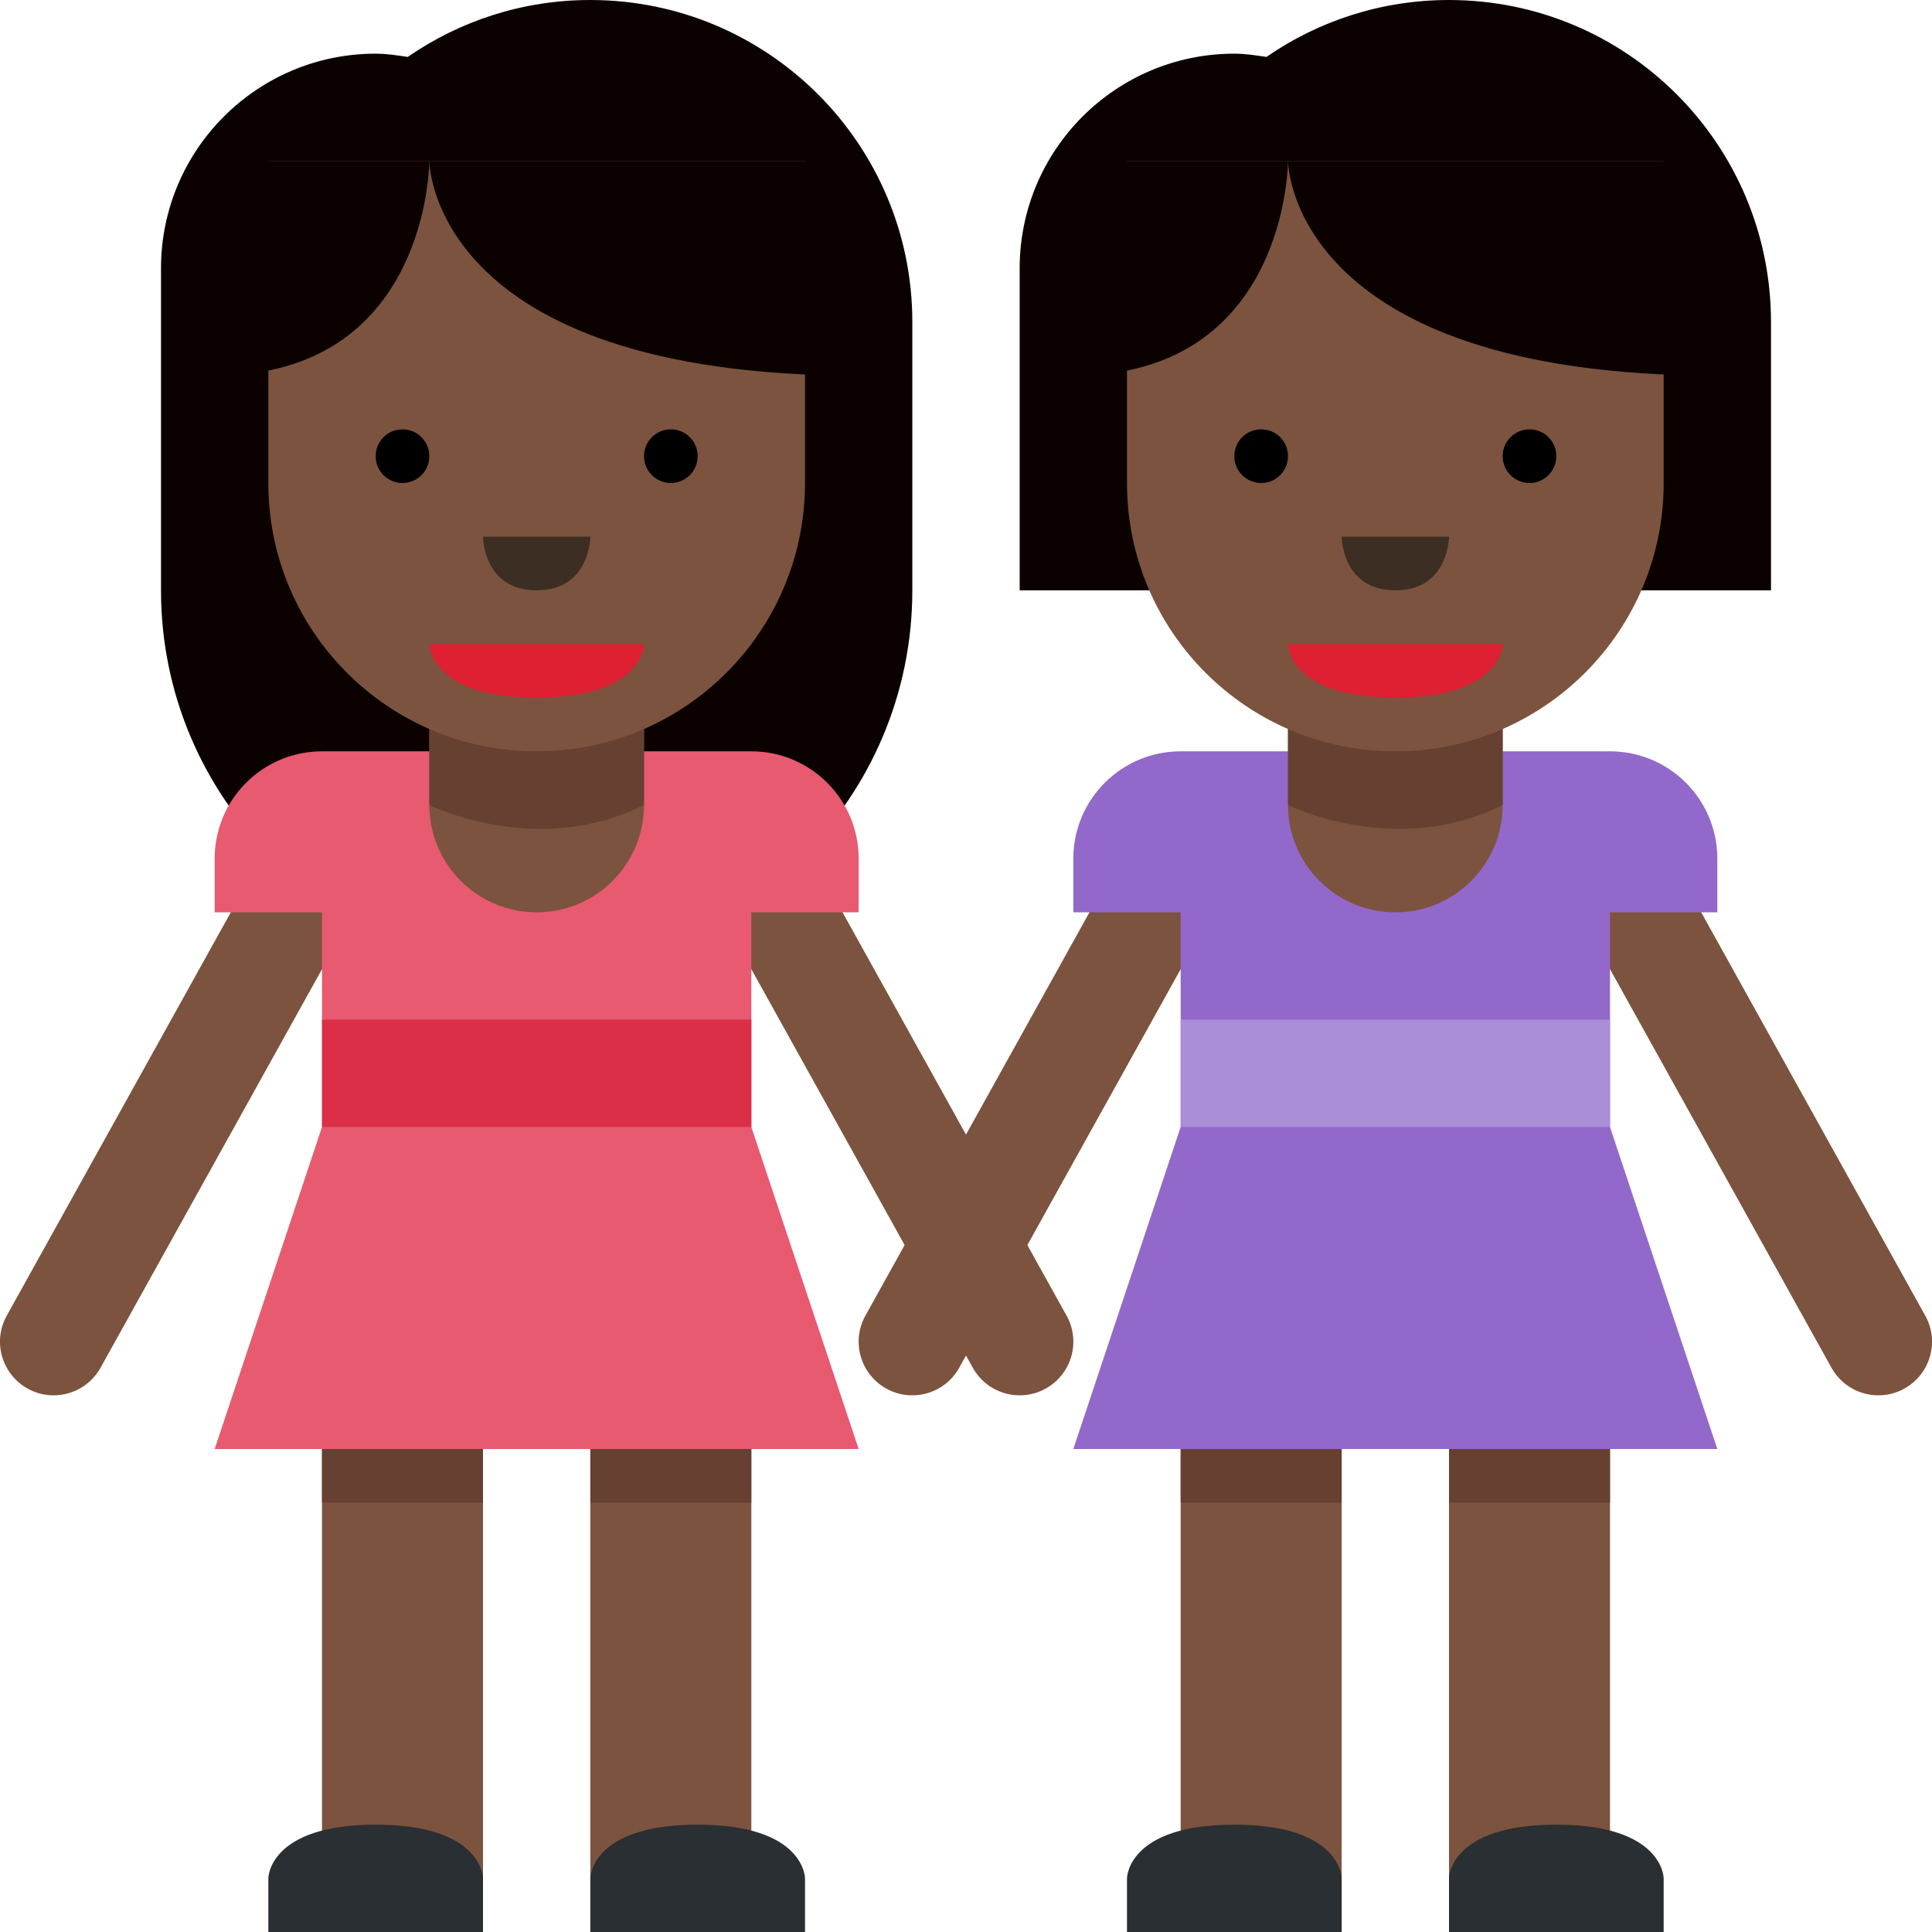 <?xml version="1.0" encoding="UTF-8" standalone="no"?><svg xmlns:dc="http://purl.org/dc/elements/1.1/" xmlns:cc="http://creativecommons.org/ns#" xmlns:rdf="http://www.w3.org/1999/02/22-rdf-syntax-ns#" xmlns:svg="http://www.w3.org/2000/svg" xmlns="http://www.w3.org/2000/svg" viewBox="0 0 45 45" style="enable-background:new 0 0 45 45;" xml:space="preserve" version="1.1" id="svg2"><defs id="defs6"><clipPath id="clipPath16" clipPathUnits="userSpaceOnUse"><path id="path18" d="M 0,36 36,36 36,0 0,0 0,36 Z"/></clipPath></defs><g transform="matrix(1.25,0,0,-1.25,0,45)" id="g10"><g id="g12"><g clip-path="url(#clipPath16)" id="g14"><g transform="translate(10.999,36)" id="g20"><path id="path22" style="fill:#0b0200;fill-opacity:1;fill-rule:nonzero;stroke:none" d="M 0,0 C -1.264,0 -2.435,-0.393 -3.402,-1.061 -3.598,-1.031 -3.795,-1 -3.999,-1 c -2.209,0 -4,-1.791 -4,-4 l 0,-6 c 0,-3.866 3.133,-7 7,-7 3.866,0 7,3.134 7,7 l 0,4.999 C 6.001,-2.686 3.314,0 0,0"/></g><path id="path24" style="fill:#7c533e;fill-opacity:1;fill-rule:nonzero;stroke:none" d="M 9,1 6,1 6,9 9,9 9,1 Z"/><path id="path26" style="fill:#7c533e;fill-opacity:1;fill-rule:nonzero;stroke:none" d="m 14,1 -3,0 0,8 3,0 0,-8 z"/><path id="path28" style="fill:#664131;fill-opacity:1;fill-rule:nonzero;stroke:none" d="M 9,8 6,8 6,9 9,9 9,8 Z"/><path id="path30" style="fill:#664131;fill-opacity:1;fill-rule:nonzero;stroke:none" d="m 14,8 -3,0 0,1 3,0 0,-1 z"/><g transform="translate(5,0)" id="g32"><path id="path34" style="fill:#292f33;fill-opacity:1;fill-rule:nonzero;stroke:none" d="M 0,0 0,1 C 0,1 0,2 2,2 4,2 4,1 4,1 L 4,0 0,0 Z"/></g><g transform="translate(11,0)" id="g36"><path id="path38" style="fill:#292f33;fill-opacity:1;fill-rule:nonzero;stroke:none" d="M 0,0 0,1 C 0,1 0,2 2,2 4,2 4,1 4,1 L 4,0 0,0 Z"/></g><g transform="translate(0.999,10)" id="g40"><path id="path42" style="fill:#7c533e;fill-opacity:1;fill-rule:nonzero;stroke:none" d="m 0,0 c -0.164,0 -0.331,0.04 -0.485,0.126 -0.482,0.269 -0.657,0.877 -0.388,1.359 l 5,9.001 c 0.268,0.482 0.876,0.657 1.36,0.388 0.482,-0.268 0.657,-0.877 0.388,-1.36 l -5,-8.999 C 0.692,0.186 0.352,0 0,0"/></g><g transform="translate(19.001,10)" id="g44"><path id="path46" style="fill:#7c533e;fill-opacity:1;fill-rule:nonzero;stroke:none" d="m 0,0 c -0.352,0 -0.692,0.186 -0.875,0.515 l -5,8.999 c -0.269,0.483 -0.094,1.092 0.388,1.36 0.484,0.269 1.092,0.094 1.36,-0.388 l 5,-9.001 C 1.142,1.003 0.968,0.395 0.484,0.126 0.331,0.04 0.164,0 0,0"/></g><g transform="translate(4,9)" id="g48"><path id="path50" style="fill:#e75a70;fill-opacity:1;fill-rule:nonzero;stroke:none" d="m 0,0 12,0 -2,6 0,4 2,0 0,1 c 0,1.105 -0.896,2 -2,2 L 8,13 4,13 2,13 C 0.895,13 0,12.105 0,11 L 0,10 2,10 2,6 0,0 Z"/></g><path id="path52" style="fill:#da2f47;fill-opacity:1;fill-rule:nonzero;stroke:none" d="m 14.001,15 -8,0 0,2 8,0 0,-2 z"/><g transform="translate(8,25)" id="g54"><path id="path56" style="fill:#7c533e;fill-opacity:1;fill-rule:nonzero;stroke:none" d="m 0,0 0,-4 c 0,-1.104 0.896,-2 2,-2 1.105,0 2,0.896 2,2 L 4,0 0,0 Z"/></g><g transform="translate(12,25)" id="g58"><path id="path60" style="fill:#664131;fill-opacity:1;fill-rule:nonzero;stroke:none" d="M 0,0 -4,-0.019 -4,-4 c 0,0 2,-1 4,0 l 0,4 z"/></g><g transform="translate(15,33)" id="g62"><path id="path64" style="fill:#7c533e;fill-opacity:1;fill-rule:nonzero;stroke:none" d="m 0,0 -10,0 0,-6 0,-0.001 C -10,-8.763 -7.762,-11 -5.001,-11 -2.239,-11 0,-8.763 0,-6.001 L 0,-6 0,0 Z"/></g><g transform="translate(8,33)" id="g66"><path id="path68" style="fill:#0b0200;fill-opacity:1;fill-rule:nonzero;stroke:none" d="M 0,0 C 0,0 0,-4 8,-4 L 8,0 0,0 Z"/></g><g transform="translate(8,33)" id="g70"><path id="path72" style="fill:#0b0200;fill-opacity:1;fill-rule:nonzero;stroke:none" d="m 0,0 c 0,0 0,-4 -4,-4 l 0,4 4,0 z"/></g><g transform="translate(12,24)" id="g74"><path id="path76" style="fill:#df1f32;fill-opacity:1;fill-rule:nonzero;stroke:none" d="m 0,0 -2,0 -2,0 c 0,0 0,-1 2,-1 2,0 2,1 2,1"/></g><g transform="translate(8,27.5)" id="g78"><path id="path80" style="fill:#000000;fill-opacity:1;fill-rule:nonzero;stroke:none" d="M 0,0 C 0,-0.276 -0.224,-0.5 -0.5,-0.5 -0.776,-0.5 -1,-0.276 -1,0 -1,0.276 -0.776,0.5 -0.5,0.5 -0.224,0.5 0,0.276 0,0"/></g><g transform="translate(13,27.5)" id="g82"><path id="path84" style="fill:#000000;fill-opacity:1;fill-rule:nonzero;stroke:none" d="M 0,0 C 0,-0.276 -0.224,-0.5 -0.5,-0.5 -0.776,-0.5 -1,-0.276 -1,0 -1,0.276 -0.776,0.5 -0.5,0.5 -0.224,0.5 0,0.276 0,0"/></g><g transform="translate(9,26)" id="g86"><path id="path88" style="fill:#3d2e24;fill-opacity:1;fill-rule:nonzero;stroke:none" d="M 0,0 1,0 2,0 C 2,0 1.999,-1 1,-1 0,-1 0,0 0,0"/></g><g transform="translate(33,29.999)" id="g90"><path id="path92" style="fill:#0b0200;fill-opacity:1;fill-rule:nonzero;stroke:none" d="m 0,0 c 0,3.314 -2.686,6.001 -6,6.001 -1.264,0 -2.436,-0.393 -3.402,-1.061 -0.197,0.03 -0.393,0.061 -0.598,0.061 -2.209,0 -4,-1.791 -4,-4 l 0,-6 4.686,0 c 0.949,-0.631 2.087,-1 3.314,-1 1.226,0 2.364,0.369 3.314,1 L 0,-4.999 0,0 Z"/></g><path id="path94" style="fill:#7c533e;fill-opacity:1;fill-rule:nonzero;stroke:none" d="m 25,1 -3,0 0,8 3,0 0,-8 z"/><path id="path96" style="fill:#7c533e;fill-opacity:1;fill-rule:nonzero;stroke:none" d="m 30,1 -3,0 0,8 3,0 0,-8 z"/><path id="path98" style="fill:#664131;fill-opacity:1;fill-rule:nonzero;stroke:none" d="m 25,8 -3,0 0,1 3,0 0,-1 z"/><path id="path100" style="fill:#664131;fill-opacity:1;fill-rule:nonzero;stroke:none" d="m 30,8 -3,0 0,1 3,0 0,-1 z"/><g transform="translate(21,0)" id="g102"><path id="path104" style="fill:#292f33;fill-opacity:1;fill-rule:nonzero;stroke:none" d="M 0,0 0,1 C 0,1 0,2 2,2 4,2 4,1 4,1 L 4,0 0,0 Z"/></g><g transform="translate(27,0)" id="g106"><path id="path108" style="fill:#292f33;fill-opacity:1;fill-rule:nonzero;stroke:none" d="M 0,0 0,1 C 0,1 0,2 2,2 4,2 4,1 4,1 L 4,0 0,0 Z"/></g><g transform="translate(16.999,10)" id="g110"><path id="path112" style="fill:#7c533e;fill-opacity:1;fill-rule:nonzero;stroke:none" d="m 0,0 c -0.164,0 -0.331,0.04 -0.485,0.126 -0.482,0.269 -0.657,0.877 -0.388,1.359 l 5,9.001 c 0.268,0.482 0.878,0.657 1.359,0.388 0.484,-0.268 0.658,-0.877 0.389,-1.36 l -5,-8.999 C 0.692,0.186 0.352,0 0,0"/></g><g transform="translate(35.001,10)" id="g114"><path id="path116" style="fill:#7c533e;fill-opacity:1;fill-rule:nonzero;stroke:none" d="m 0,0 c -0.352,0 -0.692,0.186 -0.875,0.515 l -5,8.999 c -0.269,0.483 -0.095,1.092 0.389,1.36 0.482,0.269 1.091,0.094 1.359,-0.388 l 5,-9.001 C 1.142,1.003 0.968,0.395 0.484,0.126 0.331,0.04 0.164,0 0,0"/></g><g transform="translate(32,19)" id="g118"><path id="path120" style="fill:#9268ca;fill-opacity:1;fill-rule:nonzero;stroke:none" d="m 0,0 0,1 c 0,1.105 -0.895,2 -2,2 l -2,0 -4,0 -2,0 c -1.104,0 -2,-0.895 -2,-2 l 0,-1 2,0 0,-4 -2,-6 12,0 -2,6 0,4 2,0 z"/></g><path id="path122" style="fill:#aa8ed6;fill-opacity:1;fill-rule:nonzero;stroke:none" d="m 30,15 -8,0 0,2 8,0 0,-2 z"/><g transform="translate(24,25)" id="g124"><path id="path126" style="fill:#7c533e;fill-opacity:1;fill-rule:nonzero;stroke:none" d="m 0,0 0,-4 c 0,-1.104 0.896,-2 2,-2 1.105,0 2,0.896 2,2 L 4,0 0,0 Z"/></g><g transform="translate(28,25)" id="g128"><path id="path130" style="fill:#664131;fill-opacity:1;fill-rule:nonzero;stroke:none" d="M 0,0 -4,-0.019 -4,-4 c 0,0 2,-1 4,0 l 0,4 z"/></g><g transform="translate(31,33)" id="g132"><path id="path134" style="fill:#7c533e;fill-opacity:1;fill-rule:nonzero;stroke:none" d="m 0,0 -10,0 0,-6 0,-0.001 c 0,-2.762 2.238,-4.999 5,-4.999 2.762,0 5,2.237 5,4.999 L 0,-6 0,0 Z"/></g><g transform="translate(24,33)" id="g136"><path id="path138" style="fill:#0b0200;fill-opacity:1;fill-rule:nonzero;stroke:none" d="M 0,0 C 0,0 0,-4 8,-4 L 8,0 0,0 Z"/></g><g transform="translate(24,33)" id="g140"><path id="path142" style="fill:#0b0200;fill-opacity:1;fill-rule:nonzero;stroke:none" d="m 0,0 c 0,0 0,-4 -4,-4 l 0,4 4,0 z"/></g><g transform="translate(28,24)" id="g144"><path id="path146" style="fill:#df1f32;fill-opacity:1;fill-rule:nonzero;stroke:none" d="m 0,0 -2,0 -2,0 c 0,0 0,-1 2,-1 2,0 2,1 2,1"/></g><g transform="translate(24,27.5)" id="g148"><path id="path150" style="fill:#000000;fill-opacity:1;fill-rule:nonzero;stroke:none" d="M 0,0 C 0,-0.276 -0.224,-0.5 -0.5,-0.5 -0.776,-0.5 -1,-0.276 -1,0 -1,0.276 -0.776,0.5 -0.5,0.5 -0.224,0.5 0,0.276 0,0"/></g><g transform="translate(29,27.5)" id="g152"><path id="path154" style="fill:#000000;fill-opacity:1;fill-rule:nonzero;stroke:none" d="M 0,0 C 0,-0.276 -0.224,-0.5 -0.5,-0.5 -0.776,-0.5 -1,-0.276 -1,0 -1,0.276 -0.776,0.5 -0.5,0.5 -0.224,0.5 0,0.276 0,0"/></g><g transform="translate(25,26)" id="g156"><path id="path158" style="fill:#3d2e24;fill-opacity:1;fill-rule:nonzero;stroke:none" d="M 0,0 1,0 2,0 C 2,0 2,-1 1,-1 0,-1 0,0 0,0"/></g></g></g></g></svg>
